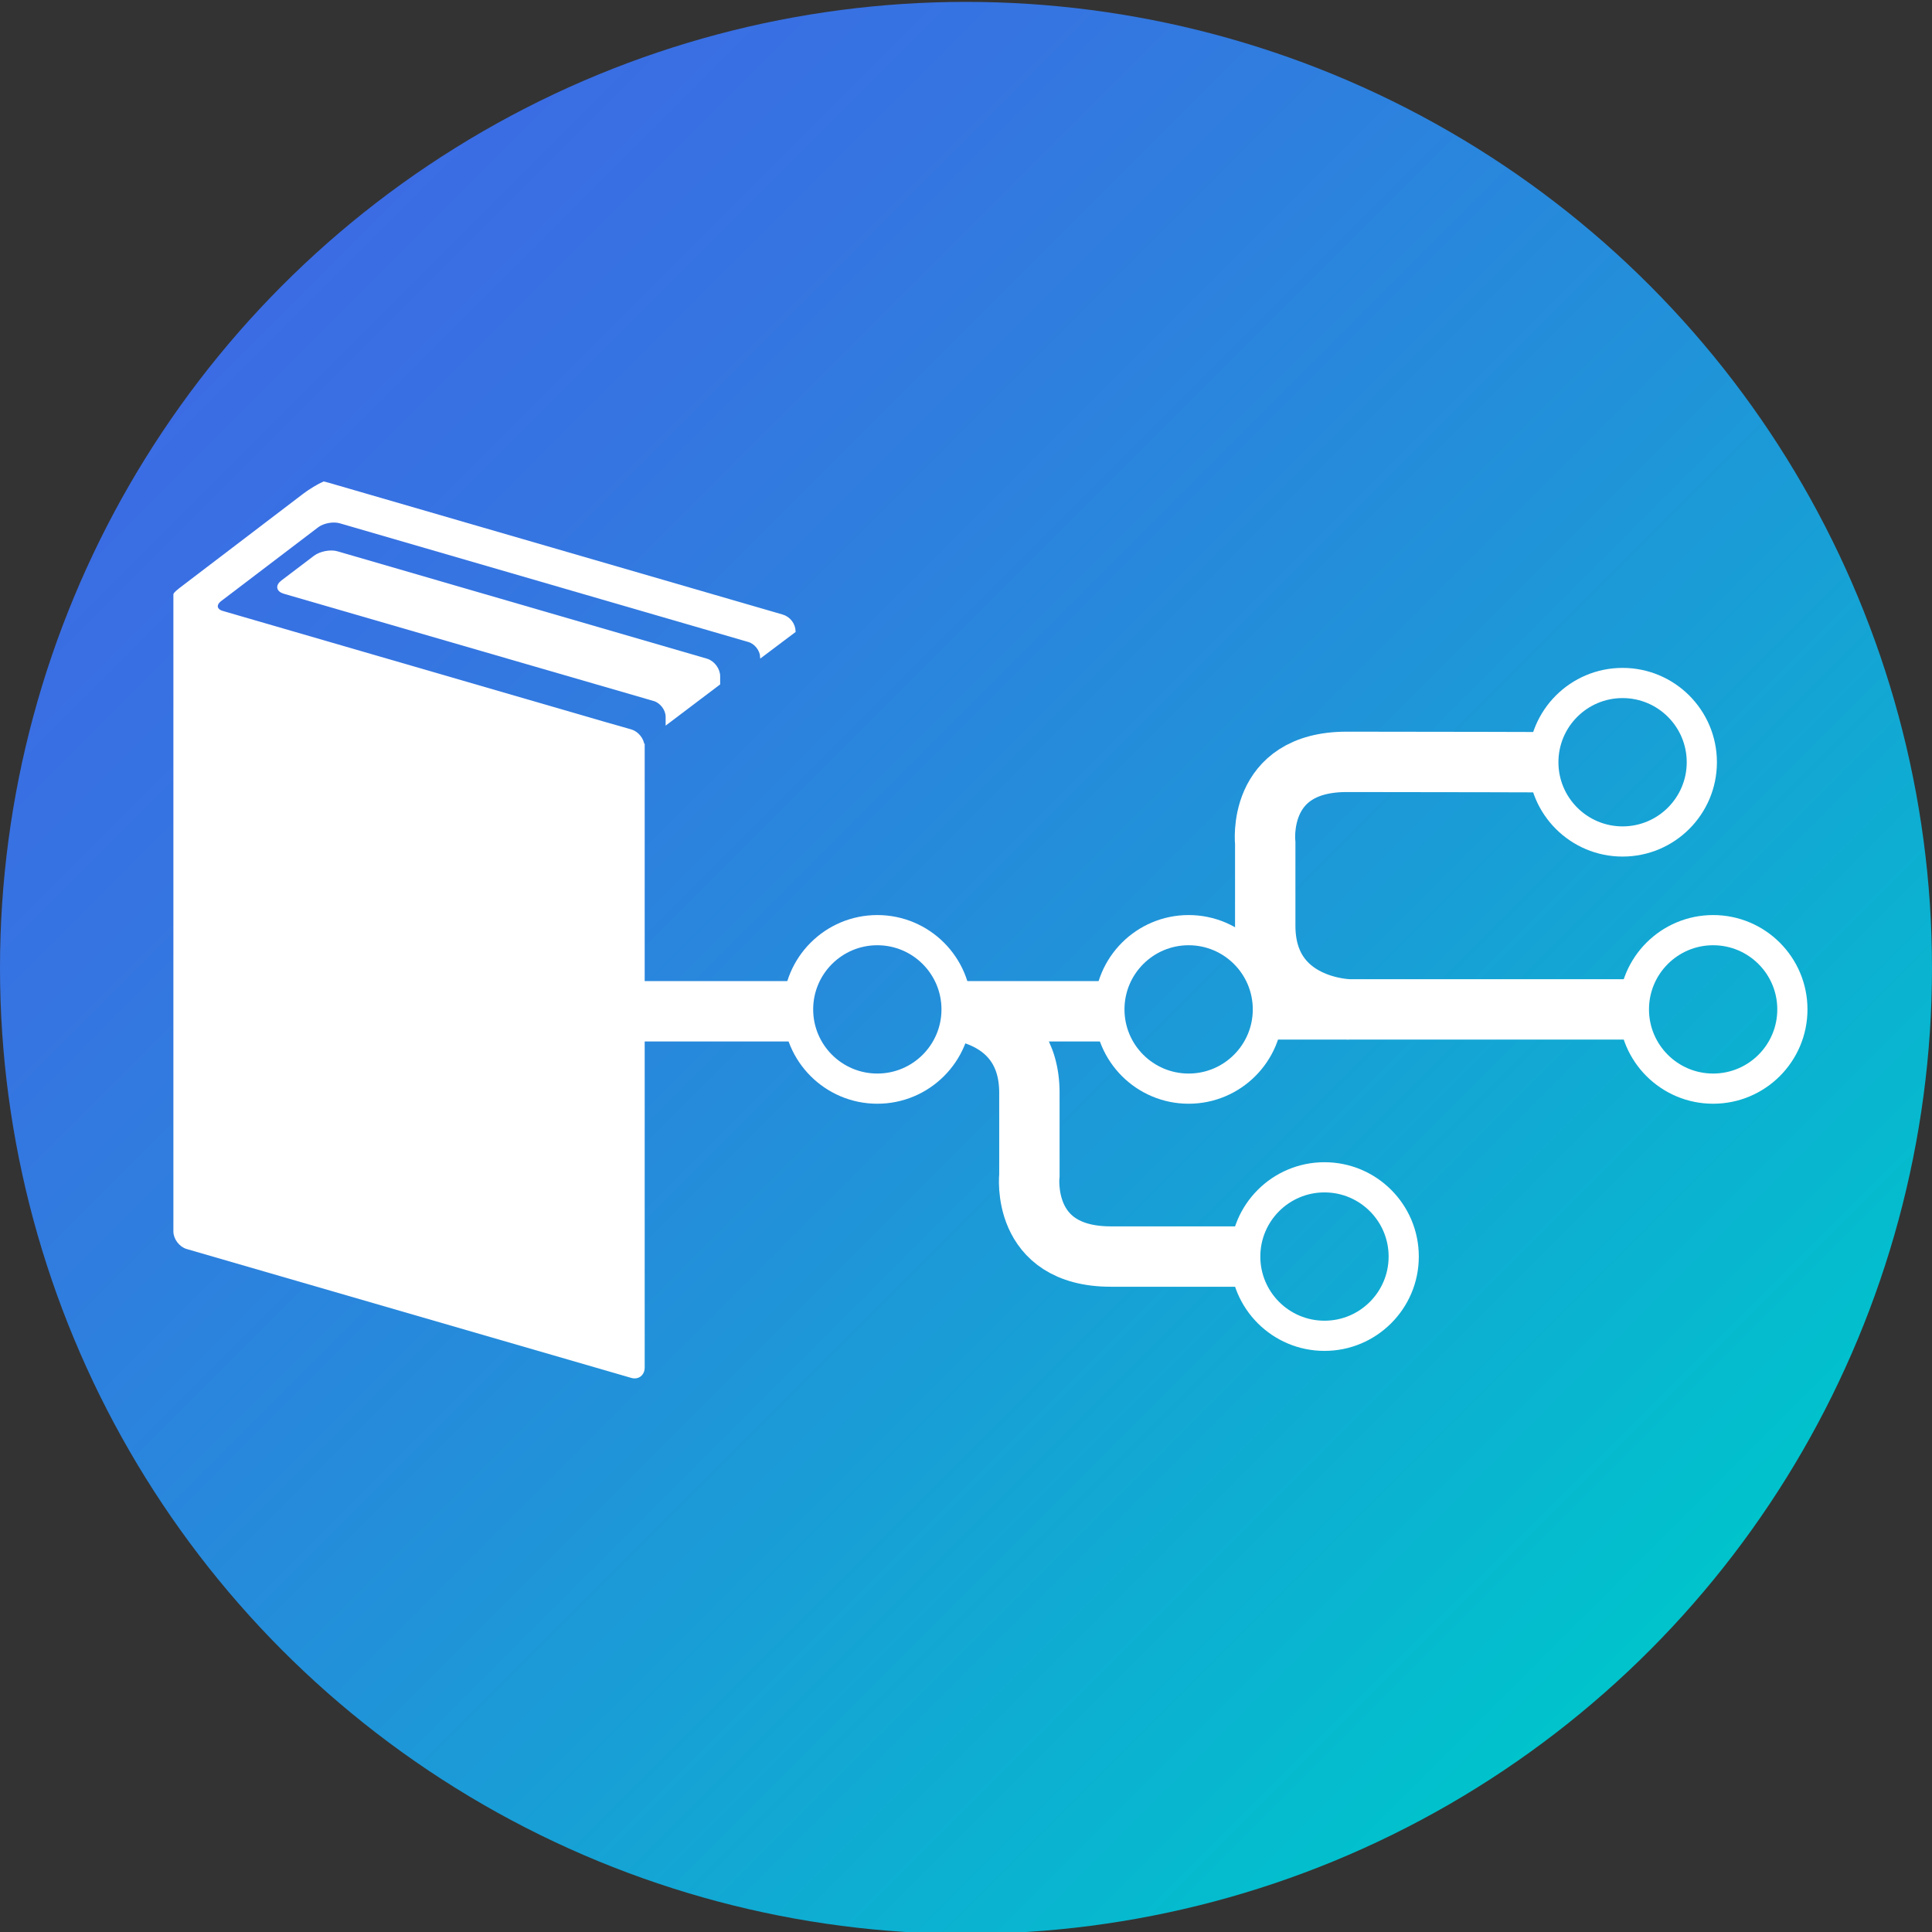 <?xml version="1.0" encoding="utf-8"?>
<!-- Generator: Adobe Illustrator 23.0.0, SVG Export Plug-In . SVG Version: 6.00 Build 0)  -->
<svg version="1.1" xmlns="http://www.w3.org/2000/svg" xmlns:xlink="http://www.w3.org/1999/xlink" x="0px" y="0px"
	 viewBox="0 0 1024 1024" style="enable-background:new 0 0 1024 1024;" xml:space="preserve">
<rect x="0" y="0" width="1024" height="1024" fill="#333333" stroke="none"/>
<style type="text/css">
	.st0{fill:url(#SVGID_1_);}
	.st1{fill:#FFFFFF;stroke:#FFFFFF;stroke-width:32;stroke-miterlimit:10;}
	.st2{fill:none;stroke:#FFFFFF;stroke-width:32;stroke-miterlimit:10;}
	.st3{fill:#FFFFFF;stroke:#FFFFFF;stroke-width:8;stroke-miterlimit:10;}
	.st4{fill:none;stroke:#FFFFFF;stroke-width:16;stroke-miterlimit:10;}
	.st5{fill:#FFFFFF;stroke:#FFFFFF;stroke-miterlimit:10;}
</style>
<g id="Layer_1">
</g>
<g id="Layer_2">
	<linearGradient id="SVGID_1_" gradientUnits="userSpaceOnUse" x1="149.961" y1="150.961" x2="874.039" y2="875.039">
		<stop  offset="0" style="stop-color:#3B6CE4"/>
		<stop  offset="0.188" style="stop-color:#3575E1"/>
		<stop  offset="0.501" style="stop-color:#238FDA"/>
		<stop  offset="0.898" style="stop-color:#07B8CF"/>
		<stop  offset="0.994" style="stop-color:#00C3CC"/>
	</linearGradient>
	<circle class="st0" cx="512" cy="513" r="512"/>
	<path class="st1" d="M588,535"/>
	<path class="st1" d="M507,535"/>
</g>
<g id="Layer_3">
	<path class="st2" d="M501.2,534.8c0,0,44.4,0.8,44.4,44.4c0,43.6,0,43.6,0,43.6s-5,43.2,43.2,43.2s72.2,0,72.2,0"/>
	<path class="st3" d="M480,673"/>
	<path class="st3" d="M480,437"/>
	<line class="st1" x1="674" y1="535" x2="866" y2="535"/>
	<path class="st2" d="M715,535c0,0-44.4-0.8-44.4-44.4s0-43.6,0-43.6s-5-43.2,43.2-43.2S823,404,823,404"/>
	<circle class="st4" cx="860" cy="404" r="42"/>
	<circle class="st4" cx="465" cy="535" r="42"/>
	<circle class="st4" cx="908" cy="535" r="42"/>
	<circle class="st4" cx="702" cy="666" r="42"/>
	<circle class="st4" cx="630" cy="535" r="42"/>
	<g>
		<path class="st5" d="M374.6,349.6l-195.8-56.9c-3.6-1.1-9,0-12,2.2l-17.4,13.2c-3,2.3-2.5,5,1.1,6.1l196.2,56.9
			c3.6,1.1,6.6,5,6.6,8.8h0v3.7l27.9-21.1v-4.1C381.2,354.7,378.3,350.7,374.6,349.6z"/>
		<path class="st5" d="M414.7,326.2l-240.4-69.8c-2.7-0.7-2.7-0.7-2.7-0.7c-2.8,1.2-7.6,4.1-10.6,6.4L95.5,312c-3.1,2.4-3.1,3-3.1,3
			c0,3.8,0,10,0,13.7v324c0,3.8,3,7.7,6.6,8.8l235.6,68.3c3.6,1.1,6.6-1.2,6.6-5V395.8c0-0.2,0-0.5,0-0.7L340,396l1.1-0.8
			c-0.3-3.6-3.2-7.1-6.6-8.1l-15.4-4.4v0L118,324.3c-3.6-1-4.1-3.8-1.1-6.1l51.4-39.1c3-2.3,8.4-3.3,12-2.2l216.5,62.9
			c3.5,1,6.4,4.7,6.6,8.3l17.8-13.4C421.1,330.7,418.4,327.3,414.7,326.2z"/>
	</g>
	<line class="st1" x1="339" y1="536" x2="420" y2="536"/>
	<line class="st1" x1="507" y1="536" x2="588" y2="536"/>
</g>
</svg>
